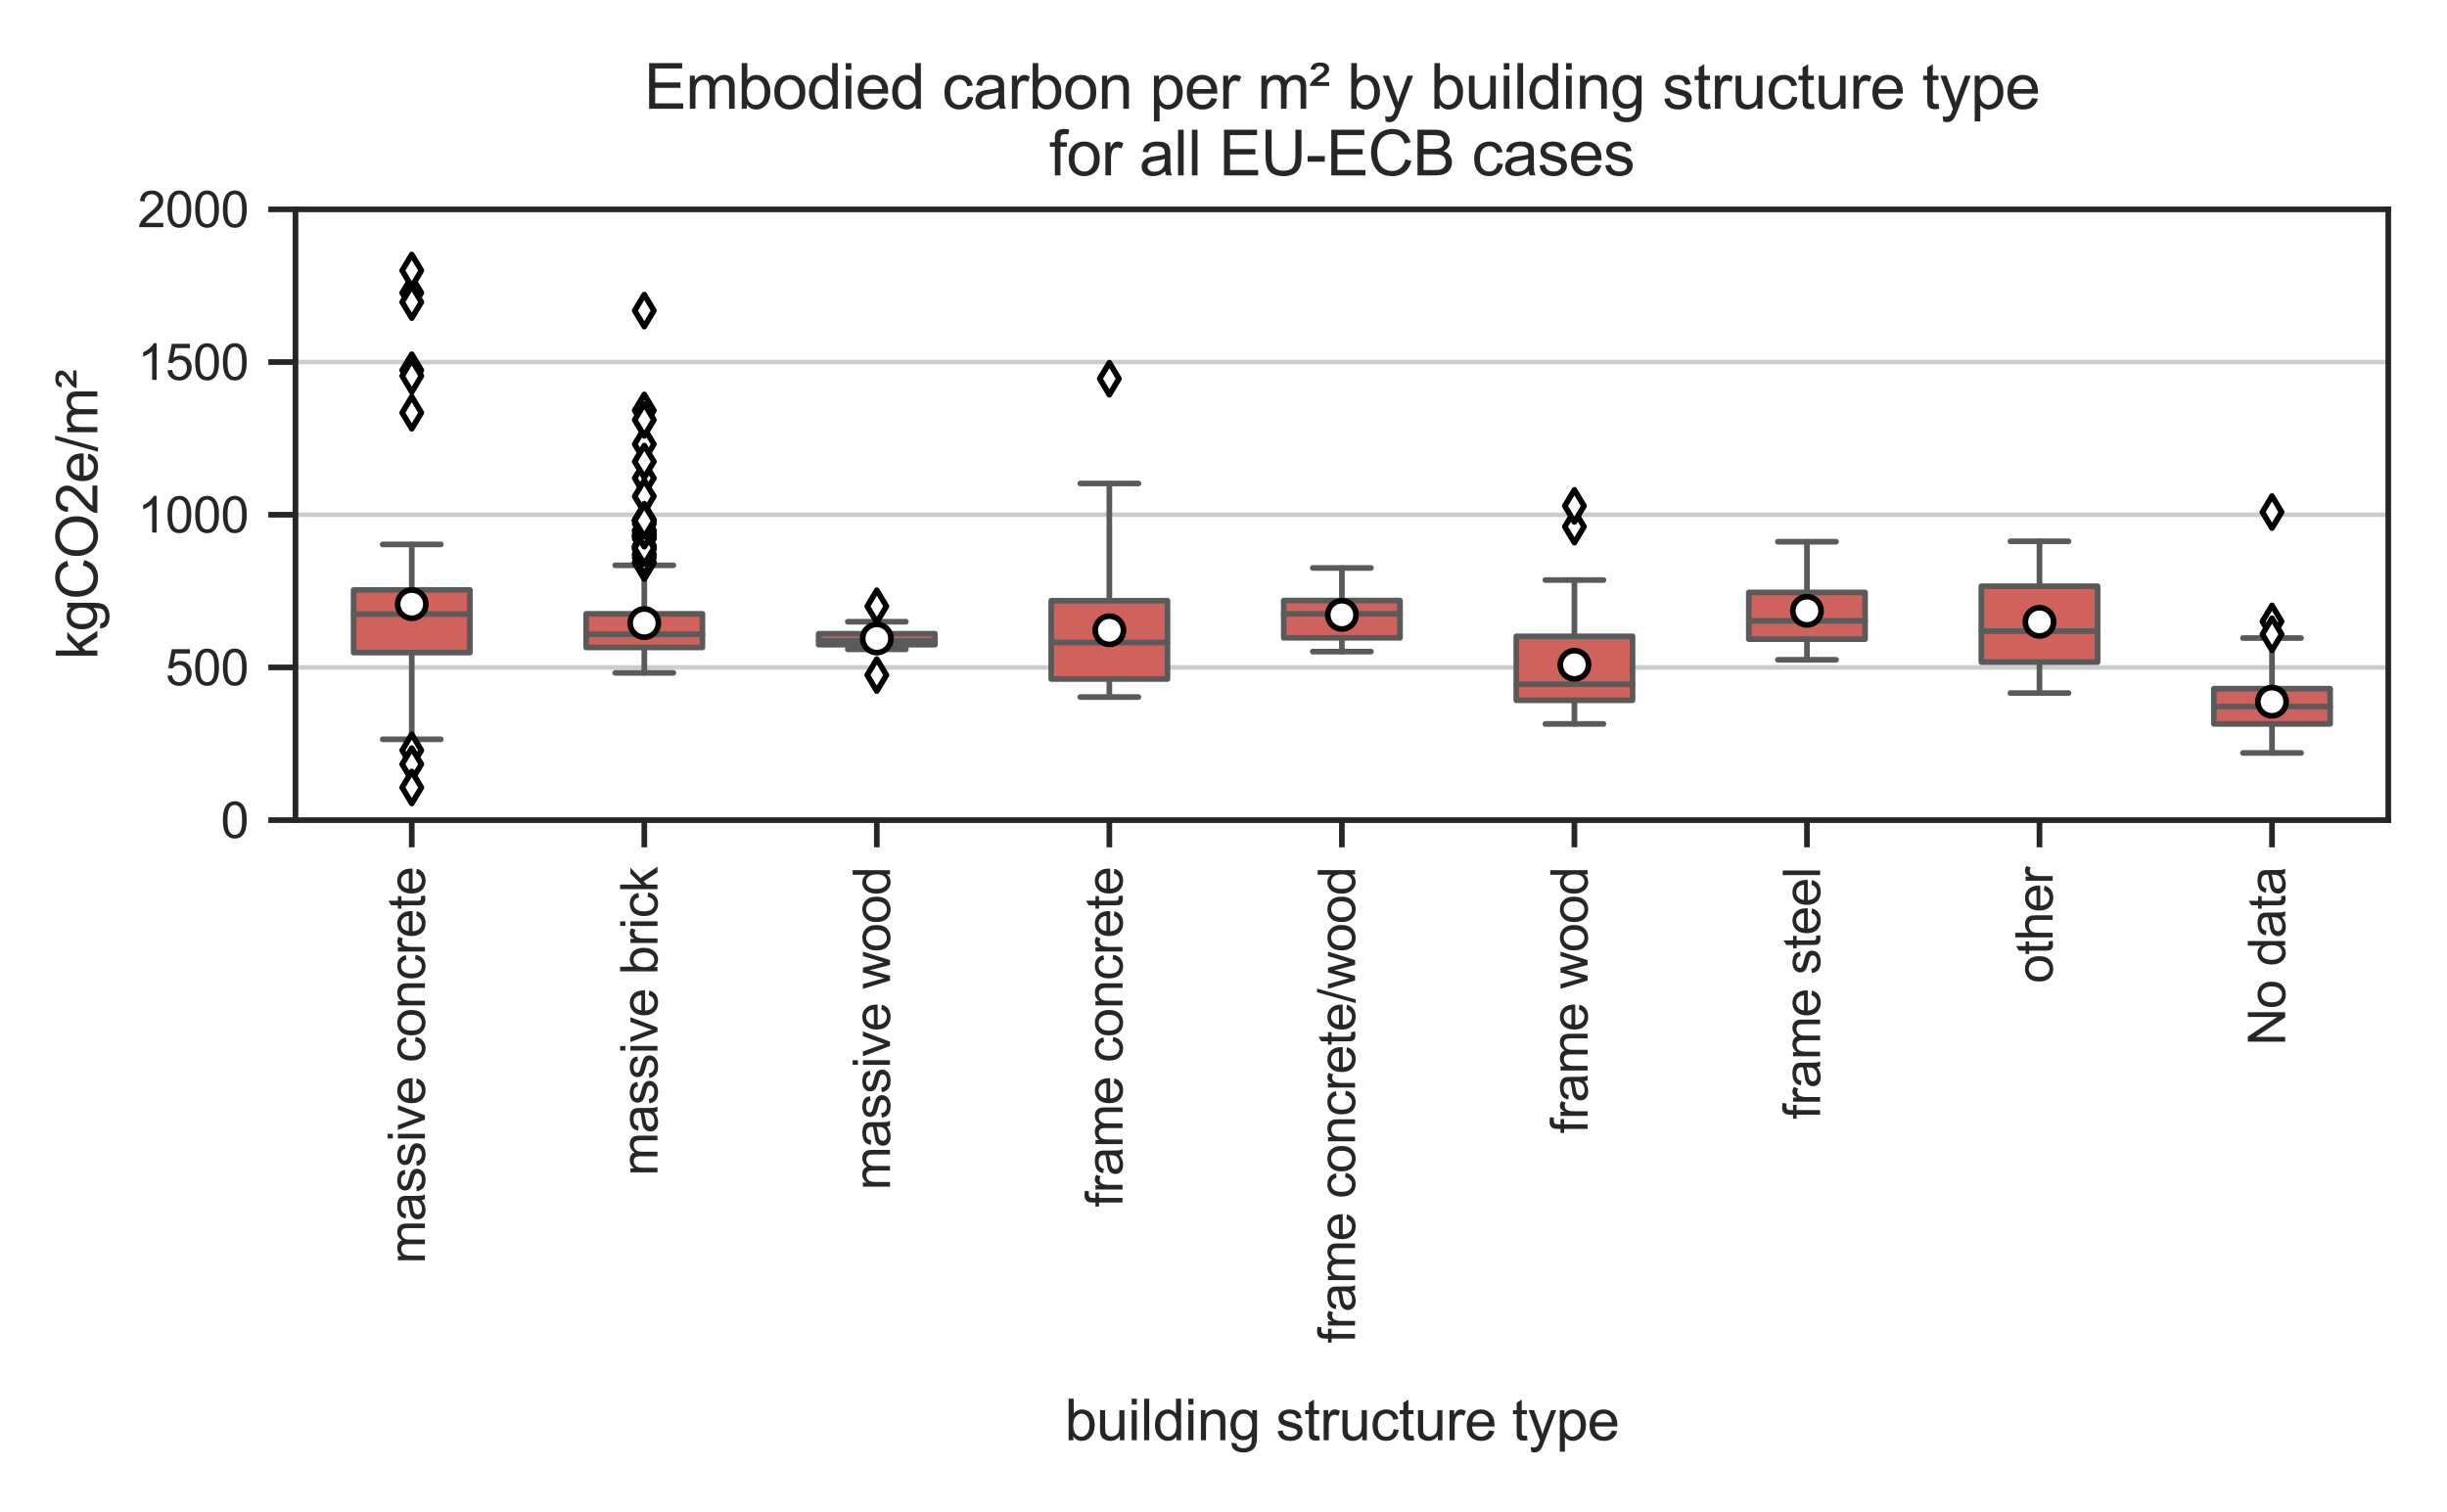 <?xml version="1.0" encoding="utf-8" standalone="no"?>
<!DOCTYPE svg PUBLIC "-//W3C//DTD SVG 1.1//EN"
  "http://www.w3.org/Graphics/SVG/1.1/DTD/svg11.dtd">
<svg height="266.976pt" version="1.1" viewBox="0 0 432 266.976" width="432pt" xmlns="http://www.w3.org/2000/svg" xmlns:xlink="http://www.w3.org/1999/xlink">
 <defs>
  <style type="text/css">*{stroke-linecap:butt;stroke-linejoin:round;}</style>
 </defs>
 <g id="figure_1">
  <g id="patch_1">
   <path d="M 0 266.976 
L 432 266.976 
L 432 0 
L 0 0 
z
" style="fill:#ffffff;"/>
  </g>
  <g id="axes_1">
   <g id="patch_2">
    <path d="M 52.168 144.808 
L 421.632 144.808 
L 421.632 36.968 
L 52.168 36.968 
z
" style="fill:#ffffff;"/>
   </g>
   <g id="matplotlib.axis_1">
    <g id="xtick_1">
     <g id="line2d_1">
      <defs>
       <path d="M 0 0 
L 0 4.8 
" id="m22f4a68c58" style="stroke:#262626;"/>
      </defs>
      <g>
       <use style="fill:#262626;stroke:#262626;" x="72.694" xlink:href="#m22f4a68c58" y="144.808"/>
      </g>
     </g>
     <g id="text_1">
      <!-- massive concrete -->
      <g style="fill:#262626;" transform="translate(75.02 223.131)rotate(-90)scale(0.09 -0.09)">
       <defs>
        <path d="M 422 0 
L 422 3319 
L 925 3319 
L 925 2853 
Q 1081 3097 1340 3245 
Q 1600 3394 1931 3394 
Q 2300 3394 2536 3241 
Q 2772 3088 2869 2813 
Q 3263 3394 3894 3394 
Q 4388 3394 4653 3120 
Q 4919 2847 4919 2278 
L 4919 0 
L 4359 0 
L 4359 2091 
Q 4359 2428 4304 2576 
Q 4250 2725 4106 2815 
Q 3963 2906 3769 2906 
Q 3419 2906 3187 2673 
Q 2956 2441 2956 1928 
L 2956 0 
L 2394 0 
L 2394 2156 
Q 2394 2531 2256 2718 
Q 2119 2906 1806 2906 
Q 1569 2906 1367 2781 
Q 1166 2656 1075 2415 
Q 984 2175 984 1722 
L 984 0 
L 422 0 
z
" id="ArialMT-6d" transform="scale(0.016)"/>
        <path d="M 2588 409 
Q 2275 144 1986 34 
Q 1697 -75 1366 -75 
Q 819 -75 525 192 
Q 231 459 231 875 
Q 231 1119 342 1320 
Q 453 1522 633 1644 
Q 813 1766 1038 1828 
Q 1203 1872 1538 1913 
Q 2219 1994 2541 2106 
Q 2544 2222 2544 2253 
Q 2544 2597 2384 2738 
Q 2169 2928 1744 2928 
Q 1347 2928 1158 2789 
Q 969 2650 878 2297 
L 328 2372 
Q 403 2725 575 2942 
Q 747 3159 1072 3276 
Q 1397 3394 1825 3394 
Q 2250 3394 2515 3294 
Q 2781 3194 2906 3042 
Q 3031 2891 3081 2659 
Q 3109 2516 3109 2141 
L 3109 1391 
Q 3109 606 3145 398 
Q 3181 191 3288 0 
L 2700 0 
Q 2613 175 2588 409 
z
M 2541 1666 
Q 2234 1541 1622 1453 
Q 1275 1403 1131 1340 
Q 988 1278 909 1158 
Q 831 1038 831 891 
Q 831 666 1001 516 
Q 1172 366 1500 366 
Q 1825 366 2078 508 
Q 2331 650 2450 897 
Q 2541 1088 2541 1459 
L 2541 1666 
z
" id="ArialMT-61" transform="scale(0.016)"/>
        <path d="M 197 991 
L 753 1078 
Q 800 744 1014 566 
Q 1228 388 1613 388 
Q 2000 388 2187 545 
Q 2375 703 2375 916 
Q 2375 1106 2209 1216 
Q 2094 1291 1634 1406 
Q 1016 1563 777 1677 
Q 538 1791 414 1992 
Q 291 2194 291 2438 
Q 291 2659 392 2848 
Q 494 3038 669 3163 
Q 800 3259 1026 3326 
Q 1253 3394 1513 3394 
Q 1903 3394 2198 3281 
Q 2494 3169 2634 2976 
Q 2775 2784 2828 2463 
L 2278 2388 
Q 2241 2644 2061 2787 
Q 1881 2931 1553 2931 
Q 1166 2931 1000 2803 
Q 834 2675 834 2503 
Q 834 2394 903 2306 
Q 972 2216 1119 2156 
Q 1203 2125 1616 2013 
Q 2213 1853 2448 1751 
Q 2684 1650 2818 1456 
Q 2953 1263 2953 975 
Q 2953 694 2789 445 
Q 2625 197 2315 61 
Q 2006 -75 1616 -75 
Q 969 -75 630 194 
Q 291 463 197 991 
z
" id="ArialMT-73" transform="scale(0.016)"/>
        <path d="M 425 3934 
L 425 4581 
L 988 4581 
L 988 3934 
L 425 3934 
z
M 425 0 
L 425 3319 
L 988 3319 
L 988 0 
L 425 0 
z
" id="ArialMT-69" transform="scale(0.016)"/>
        <path d="M 1344 0 
L 81 3319 
L 675 3319 
L 1388 1331 
Q 1503 1009 1600 663 
Q 1675 925 1809 1294 
L 2547 3319 
L 3125 3319 
L 1869 0 
L 1344 0 
z
" id="ArialMT-76" transform="scale(0.016)"/>
        <path d="M 2694 1069 
L 3275 997 
Q 3138 488 2766 206 
Q 2394 -75 1816 -75 
Q 1088 -75 661 373 
Q 234 822 234 1631 
Q 234 2469 665 2931 
Q 1097 3394 1784 3394 
Q 2450 3394 2872 2941 
Q 3294 2488 3294 1666 
Q 3294 1616 3291 1516 
L 816 1516 
Q 847 969 1125 678 
Q 1403 388 1819 388 
Q 2128 388 2347 550 
Q 2566 713 2694 1069 
z
M 847 1978 
L 2700 1978 
Q 2663 2397 2488 2606 
Q 2219 2931 1791 2931 
Q 1403 2931 1139 2672 
Q 875 2413 847 1978 
z
" id="ArialMT-65" transform="scale(0.016)"/>
        <path id="ArialMT-20" transform="scale(0.016)"/>
        <path d="M 2588 1216 
L 3141 1144 
Q 3050 572 2676 248 
Q 2303 -75 1759 -75 
Q 1078 -75 664 370 
Q 250 816 250 1647 
Q 250 2184 428 2587 
Q 606 2991 970 3192 
Q 1334 3394 1763 3394 
Q 2303 3394 2647 3120 
Q 2991 2847 3088 2344 
L 2541 2259 
Q 2463 2594 2264 2762 
Q 2066 2931 1784 2931 
Q 1359 2931 1093 2626 
Q 828 2322 828 1663 
Q 828 994 1084 691 
Q 1341 388 1753 388 
Q 2084 388 2306 591 
Q 2528 794 2588 1216 
z
" id="ArialMT-63" transform="scale(0.016)"/>
        <path d="M 213 1659 
Q 213 2581 725 3025 
Q 1153 3394 1769 3394 
Q 2453 3394 2887 2945 
Q 3322 2497 3322 1706 
Q 3322 1066 3130 698 
Q 2938 331 2570 128 
Q 2203 -75 1769 -75 
Q 1072 -75 642 372 
Q 213 819 213 1659 
z
M 791 1659 
Q 791 1022 1069 705 
Q 1347 388 1769 388 
Q 2188 388 2466 706 
Q 2744 1025 2744 1678 
Q 2744 2294 2464 2611 
Q 2184 2928 1769 2928 
Q 1347 2928 1069 2612 
Q 791 2297 791 1659 
z
" id="ArialMT-6f" transform="scale(0.016)"/>
        <path d="M 422 0 
L 422 3319 
L 928 3319 
L 928 2847 
Q 1294 3394 1984 3394 
Q 2284 3394 2536 3286 
Q 2788 3178 2913 3003 
Q 3038 2828 3088 2588 
Q 3119 2431 3119 2041 
L 3119 0 
L 2556 0 
L 2556 2019 
Q 2556 2363 2490 2533 
Q 2425 2703 2258 2804 
Q 2091 2906 1866 2906 
Q 1506 2906 1245 2678 
Q 984 2450 984 1813 
L 984 0 
L 422 0 
z
" id="ArialMT-6e" transform="scale(0.016)"/>
        <path d="M 416 0 
L 416 3319 
L 922 3319 
L 922 2816 
Q 1116 3169 1280 3281 
Q 1444 3394 1641 3394 
Q 1925 3394 2219 3213 
L 2025 2691 
Q 1819 2813 1613 2813 
Q 1428 2813 1281 2702 
Q 1134 2591 1072 2394 
Q 978 2094 978 1738 
L 978 0 
L 416 0 
z
" id="ArialMT-72" transform="scale(0.016)"/>
        <path d="M 1650 503 
L 1731 6 
Q 1494 -44 1306 -44 
Q 1000 -44 831 53 
Q 663 150 594 308 
Q 525 466 525 972 
L 525 2881 
L 113 2881 
L 113 3319 
L 525 3319 
L 525 4141 
L 1084 4478 
L 1084 3319 
L 1650 3319 
L 1650 2881 
L 1084 2881 
L 1084 941 
Q 1084 700 1114 631 
Q 1144 563 1211 522 
Q 1278 481 1403 481 
Q 1497 481 1650 503 
z
" id="ArialMT-74" transform="scale(0.016)"/>
       </defs>
       <use xlink:href="#ArialMT-6d"/>
       <use x="83.301" xlink:href="#ArialMT-61"/>
       <use x="138.916" xlink:href="#ArialMT-73"/>
       <use x="188.916" xlink:href="#ArialMT-73"/>
       <use x="238.916" xlink:href="#ArialMT-69"/>
       <use x="261.133" xlink:href="#ArialMT-76"/>
       <use x="311.133" xlink:href="#ArialMT-65"/>
       <use x="366.748" xlink:href="#ArialMT-20"/>
       <use x="394.531" xlink:href="#ArialMT-63"/>
       <use x="444.531" xlink:href="#ArialMT-6f"/>
       <use x="500.146" xlink:href="#ArialMT-6e"/>
       <use x="555.762" xlink:href="#ArialMT-63"/>
       <use x="605.762" xlink:href="#ArialMT-72"/>
       <use x="639.062" xlink:href="#ArialMT-65"/>
       <use x="694.678" xlink:href="#ArialMT-74"/>
       <use x="722.461" xlink:href="#ArialMT-65"/>
      </g>
     </g>
    </g>
    <g id="xtick_2">
     <g id="line2d_2">
      <g>
       <use style="fill:#262626;stroke:#262626;" x="113.745" xlink:href="#m22f4a68c58" y="144.808"/>
      </g>
     </g>
     <g id="text_2">
      <!-- massive brick -->
      <g style="fill:#262626;" transform="translate(116.072 207.616)rotate(-90)scale(0.09 -0.09)">
       <defs>
        <path d="M 941 0 
L 419 0 
L 419 4581 
L 981 4581 
L 981 2947 
Q 1338 3394 1891 3394 
Q 2197 3394 2470 3270 
Q 2744 3147 2920 2923 
Q 3097 2700 3197 2384 
Q 3297 2069 3297 1709 
Q 3297 856 2875 390 
Q 2453 -75 1863 -75 
Q 1275 -75 941 416 
L 941 0 
z
M 934 1684 
Q 934 1088 1097 822 
Q 1363 388 1816 388 
Q 2184 388 2453 708 
Q 2722 1028 2722 1663 
Q 2722 2313 2464 2622 
Q 2206 2931 1841 2931 
Q 1472 2931 1203 2611 
Q 934 2291 934 1684 
z
" id="ArialMT-62" transform="scale(0.016)"/>
        <path d="M 425 0 
L 425 4581 
L 988 4581 
L 988 1969 
L 2319 3319 
L 3047 3319 
L 1778 2088 
L 3175 0 
L 2481 0 
L 1384 1697 
L 988 1316 
L 988 0 
L 425 0 
z
" id="ArialMT-6b" transform="scale(0.016)"/>
       </defs>
       <use xlink:href="#ArialMT-6d"/>
       <use x="83.301" xlink:href="#ArialMT-61"/>
       <use x="138.916" xlink:href="#ArialMT-73"/>
       <use x="188.916" xlink:href="#ArialMT-73"/>
       <use x="238.916" xlink:href="#ArialMT-69"/>
       <use x="261.133" xlink:href="#ArialMT-76"/>
       <use x="311.133" xlink:href="#ArialMT-65"/>
       <use x="366.748" xlink:href="#ArialMT-20"/>
       <use x="394.531" xlink:href="#ArialMT-62"/>
       <use x="450.146" xlink:href="#ArialMT-72"/>
       <use x="483.447" xlink:href="#ArialMT-69"/>
       <use x="505.664" xlink:href="#ArialMT-63"/>
       <use x="555.664" xlink:href="#ArialMT-6b"/>
      </g>
     </g>
    </g>
    <g id="xtick_3">
     <g id="line2d_3">
      <g>
       <use style="fill:#262626;stroke:#262626;" x="154.797" xlink:href="#m22f4a68c58" y="144.808"/>
      </g>
     </g>
     <g id="text_3">
      <!-- massive wood -->
      <g style="fill:#262626;" transform="translate(157.124 210.129)rotate(-90)scale(0.09 -0.09)">
       <defs>
        <path d="M 1034 0 
L 19 3319 
L 600 3319 
L 1128 1403 
L 1325 691 
Q 1338 744 1497 1375 
L 2025 3319 
L 2603 3319 
L 3100 1394 
L 3266 759 
L 3456 1400 
L 4025 3319 
L 4572 3319 
L 3534 0 
L 2950 0 
L 2422 1988 
L 2294 2553 
L 1622 0 
L 1034 0 
z
" id="ArialMT-77" transform="scale(0.016)"/>
        <path d="M 2575 0 
L 2575 419 
Q 2259 -75 1647 -75 
Q 1250 -75 917 144 
Q 584 363 401 755 
Q 219 1147 219 1656 
Q 219 2153 384 2558 
Q 550 2963 881 3178 
Q 1213 3394 1622 3394 
Q 1922 3394 2156 3267 
Q 2391 3141 2538 2938 
L 2538 4581 
L 3097 4581 
L 3097 0 
L 2575 0 
z
M 797 1656 
Q 797 1019 1065 703 
Q 1334 388 1700 388 
Q 2069 388 2326 689 
Q 2584 991 2584 1609 
Q 2584 2291 2321 2609 
Q 2059 2928 1675 2928 
Q 1300 2928 1048 2622 
Q 797 2316 797 1656 
z
" id="ArialMT-64" transform="scale(0.016)"/>
       </defs>
       <use xlink:href="#ArialMT-6d"/>
       <use x="83.301" xlink:href="#ArialMT-61"/>
       <use x="138.916" xlink:href="#ArialMT-73"/>
       <use x="188.916" xlink:href="#ArialMT-73"/>
       <use x="238.916" xlink:href="#ArialMT-69"/>
       <use x="261.133" xlink:href="#ArialMT-76"/>
       <use x="311.133" xlink:href="#ArialMT-65"/>
       <use x="366.748" xlink:href="#ArialMT-20"/>
       <use x="394.531" xlink:href="#ArialMT-77"/>
       <use x="466.748" xlink:href="#ArialMT-6f"/>
       <use x="522.363" xlink:href="#ArialMT-6f"/>
       <use x="577.979" xlink:href="#ArialMT-64"/>
      </g>
     </g>
    </g>
    <g id="xtick_4">
     <g id="line2d_4">
      <g>
       <use style="fill:#262626;stroke:#262626;" x="195.848" xlink:href="#m22f4a68c58" y="144.808"/>
      </g>
     </g>
     <g id="text_4">
      <!-- frame concrete -->
      <g style="fill:#262626;" transform="translate(198.175 213.128)rotate(-90)scale(0.09 -0.09)">
       <defs>
        <path d="M 556 0 
L 556 2881 
L 59 2881 
L 59 3319 
L 556 3319 
L 556 3672 
Q 556 4006 616 4169 
Q 697 4388 901 4523 
Q 1106 4659 1475 4659 
Q 1713 4659 2000 4603 
L 1916 4113 
Q 1741 4144 1584 4144 
Q 1328 4144 1222 4034 
Q 1116 3925 1116 3625 
L 1116 3319 
L 1763 3319 
L 1763 2881 
L 1116 2881 
L 1116 0 
L 556 0 
z
" id="ArialMT-66" transform="scale(0.016)"/>
       </defs>
       <use xlink:href="#ArialMT-66"/>
       <use x="27.783" xlink:href="#ArialMT-72"/>
       <use x="61.084" xlink:href="#ArialMT-61"/>
       <use x="116.699" xlink:href="#ArialMT-6d"/>
       <use x="200" xlink:href="#ArialMT-65"/>
       <use x="255.615" xlink:href="#ArialMT-20"/>
       <use x="283.398" xlink:href="#ArialMT-63"/>
       <use x="333.398" xlink:href="#ArialMT-6f"/>
       <use x="389.014" xlink:href="#ArialMT-6e"/>
       <use x="444.629" xlink:href="#ArialMT-63"/>
       <use x="494.629" xlink:href="#ArialMT-72"/>
       <use x="527.93" xlink:href="#ArialMT-65"/>
       <use x="583.545" xlink:href="#ArialMT-74"/>
       <use x="611.328" xlink:href="#ArialMT-65"/>
      </g>
     </g>
    </g>
    <g id="xtick_5">
     <g id="line2d_5">
      <g>
       <use style="fill:#262626;stroke:#262626;" x="236.9" xlink:href="#m22f4a68c58" y="144.808"/>
      </g>
     </g>
     <g id="text_5">
      <!-- frame concrete/wood -->
      <g style="fill:#262626;" transform="translate(239.227 237.143)rotate(-90)scale(0.09 -0.09)">
       <defs>
        <path d="M 0 -78 
L 1328 4659 
L 1778 4659 
L 453 -78 
L 0 -78 
z
" id="ArialMT-2f" transform="scale(0.016)"/>
       </defs>
       <use xlink:href="#ArialMT-66"/>
       <use x="27.783" xlink:href="#ArialMT-72"/>
       <use x="61.084" xlink:href="#ArialMT-61"/>
       <use x="116.699" xlink:href="#ArialMT-6d"/>
       <use x="200" xlink:href="#ArialMT-65"/>
       <use x="255.615" xlink:href="#ArialMT-20"/>
       <use x="283.398" xlink:href="#ArialMT-63"/>
       <use x="333.398" xlink:href="#ArialMT-6f"/>
       <use x="389.014" xlink:href="#ArialMT-6e"/>
       <use x="444.629" xlink:href="#ArialMT-63"/>
       <use x="494.629" xlink:href="#ArialMT-72"/>
       <use x="527.93" xlink:href="#ArialMT-65"/>
       <use x="583.545" xlink:href="#ArialMT-74"/>
       <use x="611.328" xlink:href="#ArialMT-65"/>
       <use x="666.943" xlink:href="#ArialMT-2f"/>
       <use x="694.727" xlink:href="#ArialMT-77"/>
       <use x="766.943" xlink:href="#ArialMT-6f"/>
       <use x="822.559" xlink:href="#ArialMT-6f"/>
       <use x="878.174" xlink:href="#ArialMT-64"/>
      </g>
     </g>
    </g>
    <g id="xtick_6">
     <g id="line2d_6">
      <g>
       <use style="fill:#262626;stroke:#262626;" x="277.952" xlink:href="#m22f4a68c58" y="144.808"/>
      </g>
     </g>
     <g id="text_6">
      <!-- frame wood -->
      <g style="fill:#262626;" transform="translate(280.278 200.126)rotate(-90)scale(0.09 -0.09)">
       <use xlink:href="#ArialMT-66"/>
       <use x="27.783" xlink:href="#ArialMT-72"/>
       <use x="61.084" xlink:href="#ArialMT-61"/>
       <use x="116.699" xlink:href="#ArialMT-6d"/>
       <use x="200" xlink:href="#ArialMT-65"/>
       <use x="255.615" xlink:href="#ArialMT-20"/>
       <use x="283.398" xlink:href="#ArialMT-77"/>
       <use x="355.615" xlink:href="#ArialMT-6f"/>
       <use x="411.23" xlink:href="#ArialMT-6f"/>
       <use x="466.846" xlink:href="#ArialMT-64"/>
      </g>
     </g>
    </g>
    <g id="xtick_7">
     <g id="line2d_7">
      <g>
       <use style="fill:#262626;stroke:#262626;" x="319.003" xlink:href="#m22f4a68c58" y="144.808"/>
      </g>
     </g>
     <g id="text_7">
      <!-- frame steel -->
      <g style="fill:#262626;" transform="translate(321.33 197.621)rotate(-90)scale(0.09 -0.09)">
       <defs>
        <path d="M 409 0 
L 409 4581 
L 972 4581 
L 972 0 
L 409 0 
z
" id="ArialMT-6c" transform="scale(0.016)"/>
       </defs>
       <use xlink:href="#ArialMT-66"/>
       <use x="27.783" xlink:href="#ArialMT-72"/>
       <use x="61.084" xlink:href="#ArialMT-61"/>
       <use x="116.699" xlink:href="#ArialMT-6d"/>
       <use x="200" xlink:href="#ArialMT-65"/>
       <use x="255.615" xlink:href="#ArialMT-20"/>
       <use x="283.398" xlink:href="#ArialMT-73"/>
       <use x="333.398" xlink:href="#ArialMT-74"/>
       <use x="361.182" xlink:href="#ArialMT-65"/>
       <use x="416.797" xlink:href="#ArialMT-65"/>
       <use x="472.412" xlink:href="#ArialMT-6c"/>
      </g>
     </g>
    </g>
    <g id="xtick_8">
     <g id="line2d_8">
      <g>
       <use style="fill:#262626;stroke:#262626;" x="360.055" xlink:href="#m22f4a68c58" y="144.808"/>
      </g>
     </g>
     <g id="text_8">
      <!-- other -->
      <g style="fill:#262626;" transform="translate(362.381 173.62)rotate(-90)scale(0.09 -0.09)">
       <defs>
        <path d="M 422 0 
L 422 4581 
L 984 4581 
L 984 2938 
Q 1378 3394 1978 3394 
Q 2347 3394 2619 3248 
Q 2891 3103 3008 2847 
Q 3125 2591 3125 2103 
L 3125 0 
L 2563 0 
L 2563 2103 
Q 2563 2525 2380 2717 
Q 2197 2909 1863 2909 
Q 1613 2909 1392 2779 
Q 1172 2650 1078 2428 
Q 984 2206 984 1816 
L 984 0 
L 422 0 
z
" id="ArialMT-68" transform="scale(0.016)"/>
       </defs>
       <use xlink:href="#ArialMT-6f"/>
       <use x="55.615" xlink:href="#ArialMT-74"/>
       <use x="83.398" xlink:href="#ArialMT-68"/>
       <use x="139.014" xlink:href="#ArialMT-65"/>
       <use x="194.629" xlink:href="#ArialMT-72"/>
      </g>
     </g>
    </g>
    <g id="xtick_9">
     <g id="line2d_9">
      <g>
       <use style="fill:#262626;stroke:#262626;" x="401.106" xlink:href="#m22f4a68c58" y="144.808"/>
      </g>
     </g>
     <g id="text_9">
      <!-- No data -->
      <g style="fill:#262626;" transform="translate(403.433 184.628)rotate(-90)scale(0.09 -0.09)">
       <defs>
        <path d="M 488 0 
L 488 4581 
L 1109 4581 
L 3516 984 
L 3516 4581 
L 4097 4581 
L 4097 0 
L 3475 0 
L 1069 3600 
L 1069 0 
L 488 0 
z
" id="ArialMT-4e" transform="scale(0.016)"/>
       </defs>
       <use xlink:href="#ArialMT-4e"/>
       <use x="72.217" xlink:href="#ArialMT-6f"/>
       <use x="127.832" xlink:href="#ArialMT-20"/>
       <use x="155.615" xlink:href="#ArialMT-64"/>
       <use x="211.23" xlink:href="#ArialMT-61"/>
       <use x="266.846" xlink:href="#ArialMT-74"/>
       <use x="294.629" xlink:href="#ArialMT-61"/>
      </g>
     </g>
    </g>
    <g id="text_10">
     <!-- building structure type -->
     <g style="fill:#262626;" transform="translate(187.988 254.3)scale(0.1 -0.1)">
      <defs>
       <path d="M 2597 0 
L 2597 488 
Q 2209 -75 1544 -75 
Q 1250 -75 995 37 
Q 741 150 617 320 
Q 494 491 444 738 
Q 409 903 409 1263 
L 409 3319 
L 972 3319 
L 972 1478 
Q 972 1038 1006 884 
Q 1059 663 1231 536 
Q 1403 409 1656 409 
Q 1909 409 2131 539 
Q 2353 669 2445 892 
Q 2538 1116 2538 1541 
L 2538 3319 
L 3100 3319 
L 3100 0 
L 2597 0 
z
" id="ArialMT-75" transform="scale(0.016)"/>
       <path d="M 319 -275 
L 866 -356 
Q 900 -609 1056 -725 
Q 1266 -881 1628 -881 
Q 2019 -881 2231 -725 
Q 2444 -569 2519 -288 
Q 2563 -116 2559 434 
Q 2191 0 1641 0 
Q 956 0 581 494 
Q 206 988 206 1678 
Q 206 2153 378 2554 
Q 550 2956 876 3175 
Q 1203 3394 1644 3394 
Q 2231 3394 2613 2919 
L 2613 3319 
L 3131 3319 
L 3131 450 
Q 3131 -325 2973 -648 
Q 2816 -972 2473 -1159 
Q 2131 -1347 1631 -1347 
Q 1038 -1347 672 -1080 
Q 306 -813 319 -275 
z
M 784 1719 
Q 784 1066 1043 766 
Q 1303 466 1694 466 
Q 2081 466 2343 764 
Q 2606 1063 2606 1700 
Q 2606 2309 2336 2618 
Q 2066 2928 1684 2928 
Q 1309 2928 1046 2623 
Q 784 2319 784 1719 
z
" id="ArialMT-67" transform="scale(0.016)"/>
       <path d="M 397 -1278 
L 334 -750 
Q 519 -800 656 -800 
Q 844 -800 956 -737 
Q 1069 -675 1141 -563 
Q 1194 -478 1313 -144 
Q 1328 -97 1363 -6 
L 103 3319 
L 709 3319 
L 1400 1397 
Q 1534 1031 1641 628 
Q 1738 1016 1872 1384 
L 2581 3319 
L 3144 3319 
L 1881 -56 
Q 1678 -603 1566 -809 
Q 1416 -1088 1222 -1217 
Q 1028 -1347 759 -1347 
Q 597 -1347 397 -1278 
z
" id="ArialMT-79" transform="scale(0.016)"/>
       <path d="M 422 -1272 
L 422 3319 
L 934 3319 
L 934 2888 
Q 1116 3141 1344 3267 
Q 1572 3394 1897 3394 
Q 2322 3394 2647 3175 
Q 2972 2956 3137 2557 
Q 3303 2159 3303 1684 
Q 3303 1175 3120 767 
Q 2938 359 2589 142 
Q 2241 -75 1856 -75 
Q 1575 -75 1351 44 
Q 1128 163 984 344 
L 984 -1272 
L 422 -1272 
z
M 931 1641 
Q 931 1000 1190 694 
Q 1450 388 1819 388 
Q 2194 388 2461 705 
Q 2728 1022 2728 1688 
Q 2728 2322 2467 2637 
Q 2206 2953 1844 2953 
Q 1484 2953 1207 2617 
Q 931 2281 931 1641 
z
" id="ArialMT-70" transform="scale(0.016)"/>
      </defs>
      <use xlink:href="#ArialMT-62"/>
      <use x="55.615" xlink:href="#ArialMT-75"/>
      <use x="111.23" xlink:href="#ArialMT-69"/>
      <use x="133.447" xlink:href="#ArialMT-6c"/>
      <use x="155.664" xlink:href="#ArialMT-64"/>
      <use x="211.279" xlink:href="#ArialMT-69"/>
      <use x="233.496" xlink:href="#ArialMT-6e"/>
      <use x="289.111" xlink:href="#ArialMT-67"/>
      <use x="344.727" xlink:href="#ArialMT-20"/>
      <use x="372.51" xlink:href="#ArialMT-73"/>
      <use x="422.51" xlink:href="#ArialMT-74"/>
      <use x="450.293" xlink:href="#ArialMT-72"/>
      <use x="483.594" xlink:href="#ArialMT-75"/>
      <use x="539.209" xlink:href="#ArialMT-63"/>
      <use x="589.209" xlink:href="#ArialMT-74"/>
      <use x="616.992" xlink:href="#ArialMT-75"/>
      <use x="672.607" xlink:href="#ArialMT-72"/>
      <use x="705.908" xlink:href="#ArialMT-65"/>
      <use x="761.523" xlink:href="#ArialMT-20"/>
      <use x="789.307" xlink:href="#ArialMT-74"/>
      <use x="817.09" xlink:href="#ArialMT-79"/>
      <use x="867.09" xlink:href="#ArialMT-70"/>
      <use x="922.705" xlink:href="#ArialMT-65"/>
     </g>
    </g>
   </g>
   <g id="matplotlib.axis_2">
    <g id="ytick_1">
     <g id="line2d_10">
      <path clip-path="url(#p041a7539c0)" d="M 52.168 144.808 
L 421.632 144.808 
" style="fill:none;stroke:#cccccc;stroke-linecap:round;stroke-width:0.8;"/>
     </g>
     <g id="line2d_11">
      <defs>
       <path d="M 0 0 
L -4.8 0 
" id="m426f829b36" style="stroke:#262626;"/>
      </defs>
      <g>
       <use style="fill:#262626;stroke:#262626;" x="52.168" xlink:href="#m426f829b36" y="144.808"/>
      </g>
     </g>
     <g id="text_11">
      <!-- 0 -->
      <g style="fill:#262626;" transform="translate(38.974 147.957)scale(0.088 -0.088)">
       <defs>
        <path d="M 266 2259 
Q 266 3072 433 3567 
Q 600 4063 929 4331 
Q 1259 4600 1759 4600 
Q 2128 4600 2406 4451 
Q 2684 4303 2865 4023 
Q 3047 3744 3150 3342 
Q 3253 2941 3253 2259 
Q 3253 1453 3087 958 
Q 2922 463 2592 192 
Q 2263 -78 1759 -78 
Q 1097 -78 719 397 
Q 266 969 266 2259 
z
M 844 2259 
Q 844 1131 1108 757 
Q 1372 384 1759 384 
Q 2147 384 2411 759 
Q 2675 1134 2675 2259 
Q 2675 3391 2411 3762 
Q 2147 4134 1753 4134 
Q 1366 4134 1134 3806 
Q 844 3388 844 2259 
z
" id="ArialMT-30" transform="scale(0.016)"/>
       </defs>
       <use xlink:href="#ArialMT-30"/>
      </g>
     </g>
    </g>
    <g id="ytick_2">
     <g id="line2d_12">
      <path clip-path="url(#p041a7539c0)" d="M 52.168 117.848 
L 421.632 117.848 
" style="fill:none;stroke:#cccccc;stroke-linecap:round;stroke-width:0.8;"/>
     </g>
     <g id="line2d_13">
      <g>
       <use style="fill:#262626;stroke:#262626;" x="52.168" xlink:href="#m426f829b36" y="117.848"/>
      </g>
     </g>
     <g id="text_12">
      <!-- 500 -->
      <g style="fill:#262626;" transform="translate(29.187 120.997)scale(0.088 -0.088)">
       <defs>
        <path d="M 266 1200 
L 856 1250 
Q 922 819 1161 601 
Q 1400 384 1738 384 
Q 2144 384 2425 690 
Q 2706 997 2706 1503 
Q 2706 1984 2436 2262 
Q 2166 2541 1728 2541 
Q 1456 2541 1237 2417 
Q 1019 2294 894 2097 
L 366 2166 
L 809 4519 
L 3088 4519 
L 3088 3981 
L 1259 3981 
L 1013 2750 
Q 1425 3038 1878 3038 
Q 2478 3038 2890 2622 
Q 3303 2206 3303 1553 
Q 3303 931 2941 478 
Q 2500 -78 1738 -78 
Q 1113 -78 717 272 
Q 322 622 266 1200 
z
" id="ArialMT-35" transform="scale(0.016)"/>
       </defs>
       <use xlink:href="#ArialMT-35"/>
       <use x="55.615" xlink:href="#ArialMT-30"/>
       <use x="111.23" xlink:href="#ArialMT-30"/>
      </g>
     </g>
    </g>
    <g id="ytick_3">
     <g id="line2d_14">
      <path clip-path="url(#p041a7539c0)" d="M 52.168 90.888 
L 421.632 90.888 
" style="fill:none;stroke:#cccccc;stroke-linecap:round;stroke-width:0.8;"/>
     </g>
     <g id="line2d_15">
      <g>
       <use style="fill:#262626;stroke:#262626;" x="52.168" xlink:href="#m426f829b36" y="90.888"/>
      </g>
     </g>
     <g id="text_13">
      <!-- 1000 -->
      <g style="fill:#262626;" transform="translate(24.294 94.037)scale(0.088 -0.088)">
       <defs>
        <path d="M 2384 0 
L 1822 0 
L 1822 3584 
Q 1619 3391 1289 3197 
Q 959 3003 697 2906 
L 697 3450 
Q 1169 3672 1522 3987 
Q 1875 4303 2022 4600 
L 2384 4600 
L 2384 0 
z
" id="ArialMT-31" transform="scale(0.016)"/>
       </defs>
       <use xlink:href="#ArialMT-31"/>
       <use x="55.615" xlink:href="#ArialMT-30"/>
       <use x="111.23" xlink:href="#ArialMT-30"/>
       <use x="166.846" xlink:href="#ArialMT-30"/>
      </g>
     </g>
    </g>
    <g id="ytick_4">
     <g id="line2d_16">
      <path clip-path="url(#p041a7539c0)" d="M 52.168 63.928 
L 421.632 63.928 
" style="fill:none;stroke:#cccccc;stroke-linecap:round;stroke-width:0.8;"/>
     </g>
     <g id="line2d_17">
      <g>
       <use style="fill:#262626;stroke:#262626;" x="52.168" xlink:href="#m426f829b36" y="63.928"/>
      </g>
     </g>
     <g id="text_14">
      <!-- 1500 -->
      <g style="fill:#262626;" transform="translate(24.294 67.077)scale(0.088 -0.088)">
       <use xlink:href="#ArialMT-31"/>
       <use x="55.615" xlink:href="#ArialMT-35"/>
       <use x="111.23" xlink:href="#ArialMT-30"/>
       <use x="166.846" xlink:href="#ArialMT-30"/>
      </g>
     </g>
    </g>
    <g id="ytick_5">
     <g id="line2d_18">
      <path clip-path="url(#p041a7539c0)" d="M 52.168 36.968 
L 421.632 36.968 
" style="fill:none;stroke:#cccccc;stroke-linecap:round;stroke-width:0.8;"/>
     </g>
     <g id="line2d_19">
      <g>
       <use style="fill:#262626;stroke:#262626;" x="52.168" xlink:href="#m426f829b36" y="36.968"/>
      </g>
     </g>
     <g id="text_15">
      <!-- 2000 -->
      <g style="fill:#262626;" transform="translate(24.294 40.117)scale(0.088 -0.088)">
       <defs>
        <path d="M 3222 541 
L 3222 0 
L 194 0 
Q 188 203 259 391 
Q 375 700 629 1000 
Q 884 1300 1366 1694 
Q 2113 2306 2375 2664 
Q 2638 3022 2638 3341 
Q 2638 3675 2398 3904 
Q 2159 4134 1775 4134 
Q 1369 4134 1125 3890 
Q 881 3647 878 3216 
L 300 3275 
Q 359 3922 746 4261 
Q 1134 4600 1788 4600 
Q 2447 4600 2831 4234 
Q 3216 3869 3216 3328 
Q 3216 3053 3103 2787 
Q 2991 2522 2730 2228 
Q 2469 1934 1863 1422 
Q 1356 997 1212 845 
Q 1069 694 975 541 
L 3222 541 
z
" id="ArialMT-32" transform="scale(0.016)"/>
       </defs>
       <use xlink:href="#ArialMT-32"/>
       <use x="55.615" xlink:href="#ArialMT-30"/>
       <use x="111.23" xlink:href="#ArialMT-30"/>
       <use x="166.846" xlink:href="#ArialMT-30"/>
      </g>
     </g>
    </g>
    <g id="text_16">
     <!-- kgCO2e/m² -->
     <g style="fill:#262626;" transform="translate(17.189 116.448)rotate(-90)scale(0.1 -0.1)">
      <defs>
       <path d="M 3763 1606 
L 4369 1453 
Q 4178 706 3683 314 
Q 3188 -78 2472 -78 
Q 1731 -78 1267 223 
Q 803 525 561 1097 
Q 319 1669 319 2325 
Q 319 3041 592 3573 
Q 866 4106 1370 4382 
Q 1875 4659 2481 4659 
Q 3169 4659 3637 4309 
Q 4106 3959 4291 3325 
L 3694 3184 
Q 3534 3684 3231 3912 
Q 2928 4141 2469 4141 
Q 1941 4141 1586 3887 
Q 1231 3634 1087 3207 
Q 944 2781 944 2328 
Q 944 1744 1114 1308 
Q 1284 872 1643 656 
Q 2003 441 2422 441 
Q 2931 441 3284 734 
Q 3638 1028 3763 1606 
z
" id="ArialMT-43" transform="scale(0.016)"/>
       <path d="M 309 2231 
Q 309 3372 921 4017 
Q 1534 4663 2503 4663 
Q 3138 4663 3647 4359 
Q 4156 4056 4423 3514 
Q 4691 2972 4691 2284 
Q 4691 1588 4409 1038 
Q 4128 488 3612 205 
Q 3097 -78 2500 -78 
Q 1853 -78 1343 234 
Q 834 547 571 1087 
Q 309 1628 309 2231 
z
M 934 2222 
Q 934 1394 1379 917 
Q 1825 441 2497 441 
Q 3181 441 3623 922 
Q 4066 1403 4066 2288 
Q 4066 2847 3877 3264 
Q 3688 3681 3323 3911 
Q 2959 4141 2506 4141 
Q 1863 4141 1398 3698 
Q 934 3256 934 2222 
z
" id="ArialMT-4f" transform="scale(0.016)"/>
       <path d="M 78 2291 
Q 97 2469 225 2647 
Q 422 2916 872 3242 
Q 1322 3569 1406 3663 
Q 1522 3791 1522 3925 
Q 1522 4075 1412 4172 
Q 1303 4269 1091 4269 
Q 884 4269 782 4195 
Q 681 4122 616 3913 
L 144 3963 
Q 234 4309 457 4473 
Q 681 4638 1100 4638 
Q 1572 4638 1792 4453 
Q 2013 4269 2013 4003 
Q 2013 3741 1828 3506 
Q 1688 3331 1188 2972 
Q 928 2781 819 2669 
L 2025 2669 
L 2025 2291 
L 78 2291 
z
" id="ArialMT-b2" transform="scale(0.016)"/>
      </defs>
      <use xlink:href="#ArialMT-6b"/>
      <use x="50" xlink:href="#ArialMT-67"/>
      <use x="105.615" xlink:href="#ArialMT-43"/>
      <use x="177.832" xlink:href="#ArialMT-4f"/>
      <use x="255.615" xlink:href="#ArialMT-32"/>
      <use x="311.23" xlink:href="#ArialMT-65"/>
      <use x="366.846" xlink:href="#ArialMT-2f"/>
      <use x="394.629" xlink:href="#ArialMT-6d"/>
      <use x="477.93" xlink:href="#ArialMT-b2"/>
     </g>
    </g>
   </g>
   <g id="patch_3">
    <path clip-path="url(#p041a7539c0)" d="M 62.431 115.227 
L 82.957 115.227 
L 82.957 104.164 
L 62.431 104.164 
L 62.431 115.227 
z
" style="fill:#cf625d;stroke:#5a5a5a;stroke-linejoin:miter;"/>
   </g>
   <g id="patch_4">
    <path clip-path="url(#p041a7539c0)" d="M 103.482 114.324 
L 124.008 114.324 
L 124.008 108.383 
L 103.482 108.383 
L 103.482 114.324 
z
" style="fill:#cf625d;stroke:#5a5a5a;stroke-linejoin:miter;"/>
   </g>
   <g id="patch_5">
    <path clip-path="url(#p041a7539c0)" d="M 144.534 113.834 
L 165.06 113.834 
L 165.06 111.898 
L 144.534 111.898 
L 144.534 113.834 
z
" style="fill:#cf625d;stroke:#5a5a5a;stroke-linejoin:miter;"/>
   </g>
   <g id="patch_6">
    <path clip-path="url(#p041a7539c0)" d="M 185.586 119.898 
L 206.111 119.898 
L 206.111 106.072 
L 185.586 106.072 
L 185.586 119.898 
z
" style="fill:#cf625d;stroke:#5a5a5a;stroke-linejoin:miter;"/>
   </g>
   <g id="patch_7">
    <path clip-path="url(#p041a7539c0)" d="M 226.637 112.619 
L 247.163 112.619 
L 247.163 106.039 
L 226.637 106.039 
L 226.637 112.619 
z
" style="fill:#cf625d;stroke:#5a5a5a;stroke-linejoin:miter;"/>
   </g>
   <g id="patch_8">
    <path clip-path="url(#p041a7539c0)" d="M 267.689 123.651 
L 288.214 123.651 
L 288.214 112.358 
L 267.689 112.358 
L 267.689 123.651 
z
" style="fill:#cf625d;stroke:#5a5a5a;stroke-linejoin:miter;"/>
   </g>
   <g id="patch_9">
    <path clip-path="url(#p041a7539c0)" d="M 308.74 112.86 
L 329.266 112.86 
L 329.266 104.609 
L 308.74 104.609 
L 308.74 112.86 
z
" style="fill:#cf625d;stroke:#5a5a5a;stroke-linejoin:miter;"/>
   </g>
   <g id="patch_10">
    <path clip-path="url(#p041a7539c0)" d="M 349.792 116.91 
L 370.318 116.91 
L 370.318 103.509 
L 349.792 103.509 
L 349.792 116.91 
z
" style="fill:#cf625d;stroke:#5a5a5a;stroke-linejoin:miter;"/>
   </g>
   <g id="patch_11">
    <path clip-path="url(#p041a7539c0)" d="M 390.843 127.823 
L 411.369 127.823 
L 411.369 121.595 
L 390.843 121.595 
L 390.843 127.823 
z
" style="fill:#cf625d;stroke:#5a5a5a;stroke-linejoin:miter;"/>
   </g>
   <g id="line2d_20">
    <path clip-path="url(#p041a7539c0)" d="M 72.694 115.227 
L 72.694 130.536 
" style="fill:none;stroke:#5a5a5a;stroke-linecap:round;"/>
   </g>
   <g id="line2d_21">
    <path clip-path="url(#p041a7539c0)" d="M 72.694 104.164 
L 72.694 96.128 
" style="fill:none;stroke:#5a5a5a;stroke-linecap:round;"/>
   </g>
   <g id="line2d_22">
    <path clip-path="url(#p041a7539c0)" d="M 67.562 130.536 
L 77.825 130.536 
" style="fill:none;stroke:#5a5a5a;stroke-linecap:round;"/>
   </g>
   <g id="line2d_23">
    <path clip-path="url(#p041a7539c0)" d="M 67.562 96.128 
L 77.825 96.128 
" style="fill:none;stroke:#5a5a5a;stroke-linecap:round;"/>
   </g>
   <g id="line2d_24">
    <defs>
     <path d="M 0 2.828 
L 1.697 0 
L 0 -2.828 
L -1.697 0 
z
" id="m929750c5b2" style="stroke:#000000;stroke-linejoin:miter;"/>
    </defs>
    <g clip-path="url(#p041a7539c0)">
     <use style="fill:#ffffff;stroke:#000000;stroke-linejoin:miter;" x="72.694" xlink:href="#m929750c5b2" y="132.487"/>
     <use style="fill:#ffffff;stroke:#000000;stroke-linejoin:miter;" x="72.694" xlink:href="#m929750c5b2" y="134.931"/>
     <use style="fill:#ffffff;stroke:#000000;stroke-linejoin:miter;" x="72.694" xlink:href="#m929750c5b2" y="139.045"/>
     <use style="fill:#ffffff;stroke:#000000;stroke-linejoin:miter;" x="72.694" xlink:href="#m929750c5b2" y="72.875"/>
     <use style="fill:#ffffff;stroke:#000000;stroke-linejoin:miter;" x="72.694" xlink:href="#m929750c5b2" y="51.706"/>
     <use style="fill:#ffffff;stroke:#000000;stroke-linejoin:miter;" x="72.694" xlink:href="#m929750c5b2" y="53.339"/>
     <use style="fill:#ffffff;stroke:#000000;stroke-linejoin:miter;" x="72.694" xlink:href="#m929750c5b2" y="65.373"/>
     <use style="fill:#ffffff;stroke:#000000;stroke-linejoin:miter;" x="72.694" xlink:href="#m929750c5b2" y="66.392"/>
     <use style="fill:#ffffff;stroke:#000000;stroke-linejoin:miter;" x="72.694" xlink:href="#m929750c5b2" y="47.767"/>
    </g>
   </g>
   <g id="line2d_25">
    <path clip-path="url(#p041a7539c0)" d="M 113.745 114.324 
L 113.745 118.807 
" style="fill:none;stroke:#5a5a5a;stroke-linecap:round;"/>
   </g>
   <g id="line2d_26">
    <path clip-path="url(#p041a7539c0)" d="M 113.745 108.383 
L 113.745 99.821 
" style="fill:none;stroke:#5a5a5a;stroke-linecap:round;"/>
   </g>
   <g id="line2d_27">
    <path clip-path="url(#p041a7539c0)" d="M 108.614 118.807 
L 118.877 118.807 
" style="fill:none;stroke:#5a5a5a;stroke-linecap:round;"/>
   </g>
   <g id="line2d_28">
    <path clip-path="url(#p041a7539c0)" d="M 108.614 99.821 
L 118.877 99.821 
" style="fill:none;stroke:#5a5a5a;stroke-linecap:round;"/>
   </g>
   <g id="line2d_29">
    <g clip-path="url(#p041a7539c0)">
     <use style="fill:#ffffff;stroke:#000000;stroke-linejoin:miter;" x="113.745" xlink:href="#m929750c5b2" y="84.43"/>
     <use style="fill:#ffffff;stroke:#000000;stroke-linejoin:miter;" x="113.745" xlink:href="#m929750c5b2" y="94.656"/>
     <use style="fill:#ffffff;stroke:#000000;stroke-linejoin:miter;" x="113.745" xlink:href="#m929750c5b2" y="91.95"/>
     <use style="fill:#ffffff;stroke:#000000;stroke-linejoin:miter;" x="113.745" xlink:href="#m929750c5b2" y="87.651"/>
     <use style="fill:#ffffff;stroke:#000000;stroke-linejoin:miter;" x="113.745" xlink:href="#m929750c5b2" y="94.768"/>
     <use style="fill:#ffffff;stroke:#000000;stroke-linejoin:miter;" x="113.745" xlink:href="#m929750c5b2" y="94.518"/>
     <use style="fill:#ffffff;stroke:#000000;stroke-linejoin:miter;" x="113.745" xlink:href="#m929750c5b2" y="94.135"/>
     <use style="fill:#ffffff;stroke:#000000;stroke-linejoin:miter;" x="113.745" xlink:href="#m929750c5b2" y="97.006"/>
     <use style="fill:#ffffff;stroke:#000000;stroke-linejoin:miter;" x="113.745" xlink:href="#m929750c5b2" y="91.892"/>
     <use style="fill:#ffffff;stroke:#000000;stroke-linejoin:miter;" x="113.745" xlink:href="#m929750c5b2" y="92.51"/>
     <use style="fill:#ffffff;stroke:#000000;stroke-linejoin:miter;" x="113.745" xlink:href="#m929750c5b2" y="98.048"/>
     <use style="fill:#ffffff;stroke:#000000;stroke-linejoin:miter;" x="113.745" xlink:href="#m929750c5b2" y="78.431"/>
     <use style="fill:#ffffff;stroke:#000000;stroke-linejoin:miter;" x="113.745" xlink:href="#m929750c5b2" y="81.5"/>
     <use style="fill:#ffffff;stroke:#000000;stroke-linejoin:miter;" x="113.745" xlink:href="#m929750c5b2" y="96.522"/>
     <use style="fill:#ffffff;stroke:#000000;stroke-linejoin:miter;" x="113.745" xlink:href="#m929750c5b2" y="96.299"/>
     <use style="fill:#ffffff;stroke:#000000;stroke-linejoin:miter;" x="113.745" xlink:href="#m929750c5b2" y="54.845"/>
     <use style="fill:#ffffff;stroke:#000000;stroke-linejoin:miter;" x="113.745" xlink:href="#m929750c5b2" y="72.479"/>
     <use style="fill:#ffffff;stroke:#000000;stroke-linejoin:miter;" x="113.745" xlink:href="#m929750c5b2" y="74.143"/>
     <use style="fill:#ffffff;stroke:#000000;stroke-linejoin:miter;" x="113.745" xlink:href="#m929750c5b2" y="91.758"/>
     <use style="fill:#ffffff;stroke:#000000;stroke-linejoin:miter;" x="113.745" xlink:href="#m929750c5b2" y="99.424"/>
     <use style="fill:#ffffff;stroke:#000000;stroke-linejoin:miter;" x="113.745" xlink:href="#m929750c5b2" y="99.24"/>
     <use style="fill:#ffffff;stroke:#000000;stroke-linejoin:miter;" x="113.745" xlink:href="#m929750c5b2" y="97.808"/>
     <use style="fill:#ffffff;stroke:#000000;stroke-linejoin:miter;" x="113.745" xlink:href="#m929750c5b2" y="96.658"/>
     <use style="fill:#ffffff;stroke:#000000;stroke-linejoin:miter;" x="113.745" xlink:href="#m929750c5b2" y="95.136"/>
     <use style="fill:#ffffff;stroke:#000000;stroke-linejoin:miter;" x="113.745" xlink:href="#m929750c5b2" y="98.513"/>
     <use style="fill:#ffffff;stroke:#000000;stroke-linejoin:miter;" x="113.745" xlink:href="#m929750c5b2" y="96.774"/>
     <use style="fill:#ffffff;stroke:#000000;stroke-linejoin:miter;" x="113.745" xlink:href="#m929750c5b2" y="93.674"/>
     <use style="fill:#ffffff;stroke:#000000;stroke-linejoin:miter;" x="113.745" xlink:href="#m929750c5b2" y="91.968"/>
     <use style="fill:#ffffff;stroke:#000000;stroke-linejoin:miter;" x="113.745" xlink:href="#m929750c5b2" y="93.674"/>
     <use style="fill:#ffffff;stroke:#000000;stroke-linejoin:miter;" x="113.745" xlink:href="#m929750c5b2" y="91.968"/>
    </g>
   </g>
   <g id="line2d_30">
    <path clip-path="url(#p041a7539c0)" d="M 154.797 113.834 
L 154.797 114.655 
" style="fill:none;stroke:#5a5a5a;stroke-linecap:round;"/>
   </g>
   <g id="line2d_31">
    <path clip-path="url(#p041a7539c0)" d="M 154.797 111.898 
L 154.797 109.781 
" style="fill:none;stroke:#5a5a5a;stroke-linecap:round;"/>
   </g>
   <g id="line2d_32">
    <path clip-path="url(#p041a7539c0)" d="M 149.665 114.655 
L 159.928 114.655 
" style="fill:none;stroke:#5a5a5a;stroke-linecap:round;"/>
   </g>
   <g id="line2d_33">
    <path clip-path="url(#p041a7539c0)" d="M 149.665 109.781 
L 159.928 109.781 
" style="fill:none;stroke:#5a5a5a;stroke-linecap:round;"/>
   </g>
   <g id="line2d_34">
    <g clip-path="url(#p041a7539c0)">
     <use style="fill:#ffffff;stroke:#000000;stroke-linejoin:miter;" x="154.797" xlink:href="#m929750c5b2" y="119.196"/>
     <use style="fill:#ffffff;stroke:#000000;stroke-linejoin:miter;" x="154.797" xlink:href="#m929750c5b2" y="107.049"/>
    </g>
   </g>
   <g id="line2d_35">
    <path clip-path="url(#p041a7539c0)" d="M 195.848 119.898 
L 195.848 123.074 
" style="fill:none;stroke:#5a5a5a;stroke-linecap:round;"/>
   </g>
   <g id="line2d_36">
    <path clip-path="url(#p041a7539c0)" d="M 195.848 106.072 
L 195.848 85.365 
" style="fill:none;stroke:#5a5a5a;stroke-linecap:round;"/>
   </g>
   <g id="line2d_37">
    <path clip-path="url(#p041a7539c0)" d="M 190.717 123.074 
L 200.98 123.074 
" style="fill:none;stroke:#5a5a5a;stroke-linecap:round;"/>
   </g>
   <g id="line2d_38">
    <path clip-path="url(#p041a7539c0)" d="M 190.717 85.365 
L 200.98 85.365 
" style="fill:none;stroke:#5a5a5a;stroke-linecap:round;"/>
   </g>
   <g id="line2d_39">
    <g clip-path="url(#p041a7539c0)">
     <use style="fill:#ffffff;stroke:#000000;stroke-linejoin:miter;" x="195.848" xlink:href="#m929750c5b2" y="66.869"/>
    </g>
   </g>
   <g id="line2d_40">
    <path clip-path="url(#p041a7539c0)" d="M 236.9 112.619 
L 236.9 115.053 
" style="fill:none;stroke:#5a5a5a;stroke-linecap:round;"/>
   </g>
   <g id="line2d_41">
    <path clip-path="url(#p041a7539c0)" d="M 236.9 106.039 
L 236.9 100.284 
" style="fill:none;stroke:#5a5a5a;stroke-linecap:round;"/>
   </g>
   <g id="line2d_42">
    <path clip-path="url(#p041a7539c0)" d="M 231.769 115.053 
L 242.031 115.053 
" style="fill:none;stroke:#5a5a5a;stroke-linecap:round;"/>
   </g>
   <g id="line2d_43">
    <path clip-path="url(#p041a7539c0)" d="M 231.769 100.284 
L 242.031 100.284 
" style="fill:none;stroke:#5a5a5a;stroke-linecap:round;"/>
   </g>
   <g id="line2d_44"/>
   <g id="line2d_45">
    <path clip-path="url(#p041a7539c0)" d="M 277.952 123.651 
L 277.952 127.823 
" style="fill:none;stroke:#5a5a5a;stroke-linecap:round;"/>
   </g>
   <g id="line2d_46">
    <path clip-path="url(#p041a7539c0)" d="M 277.952 112.358 
L 277.952 102.418 
" style="fill:none;stroke:#5a5a5a;stroke-linecap:round;"/>
   </g>
   <g id="line2d_47">
    <path clip-path="url(#p041a7539c0)" d="M 272.82 127.823 
L 283.083 127.823 
" style="fill:none;stroke:#5a5a5a;stroke-linecap:round;"/>
   </g>
   <g id="line2d_48">
    <path clip-path="url(#p041a7539c0)" d="M 272.82 102.418 
L 283.083 102.418 
" style="fill:none;stroke:#5a5a5a;stroke-linecap:round;"/>
   </g>
   <g id="line2d_49">
    <g clip-path="url(#p041a7539c0)">
     <use style="fill:#ffffff;stroke:#000000;stroke-linejoin:miter;" x="277.952" xlink:href="#m929750c5b2" y="92.989"/>
     <use style="fill:#ffffff;stroke:#000000;stroke-linejoin:miter;" x="277.952" xlink:href="#m929750c5b2" y="89.33"/>
    </g>
   </g>
   <g id="line2d_50">
    <path clip-path="url(#p041a7539c0)" d="M 319.003 112.86 
L 319.003 116.5 
" style="fill:none;stroke:#5a5a5a;stroke-linecap:round;"/>
   </g>
   <g id="line2d_51">
    <path clip-path="url(#p041a7539c0)" d="M 319.003 104.609 
L 319.003 95.653 
" style="fill:none;stroke:#5a5a5a;stroke-linecap:round;"/>
   </g>
   <g id="line2d_52">
    <path clip-path="url(#p041a7539c0)" d="M 313.872 116.5 
L 324.135 116.5 
" style="fill:none;stroke:#5a5a5a;stroke-linecap:round;"/>
   </g>
   <g id="line2d_53">
    <path clip-path="url(#p041a7539c0)" d="M 313.872 95.653 
L 324.135 95.653 
" style="fill:none;stroke:#5a5a5a;stroke-linecap:round;"/>
   </g>
   <g id="line2d_54"/>
   <g id="line2d_55">
    <path clip-path="url(#p041a7539c0)" d="M 360.055 116.91 
L 360.055 122.377 
" style="fill:none;stroke:#5a5a5a;stroke-linecap:round;"/>
   </g>
   <g id="line2d_56">
    <path clip-path="url(#p041a7539c0)" d="M 360.055 103.509 
L 360.055 95.575 
" style="fill:none;stroke:#5a5a5a;stroke-linecap:round;"/>
   </g>
   <g id="line2d_57">
    <path clip-path="url(#p041a7539c0)" d="M 354.923 122.377 
L 365.186 122.377 
" style="fill:none;stroke:#5a5a5a;stroke-linecap:round;"/>
   </g>
   <g id="line2d_58">
    <path clip-path="url(#p041a7539c0)" d="M 354.923 95.575 
L 365.186 95.575 
" style="fill:none;stroke:#5a5a5a;stroke-linecap:round;"/>
   </g>
   <g id="line2d_59"/>
   <g id="line2d_60">
    <path clip-path="url(#p041a7539c0)" d="M 401.106 127.823 
L 401.106 132.946 
" style="fill:none;stroke:#5a5a5a;stroke-linecap:round;"/>
   </g>
   <g id="line2d_61">
    <path clip-path="url(#p041a7539c0)" d="M 401.106 121.595 
L 401.106 112.66 
" style="fill:none;stroke:#5a5a5a;stroke-linecap:round;"/>
   </g>
   <g id="line2d_62">
    <path clip-path="url(#p041a7539c0)" d="M 395.975 132.946 
L 406.238 132.946 
" style="fill:none;stroke:#5a5a5a;stroke-linecap:round;"/>
   </g>
   <g id="line2d_63">
    <path clip-path="url(#p041a7539c0)" d="M 395.975 112.66 
L 406.238 112.66 
" style="fill:none;stroke:#5a5a5a;stroke-linecap:round;"/>
   </g>
   <g id="line2d_64">
    <g clip-path="url(#p041a7539c0)">
     <use style="fill:#ffffff;stroke:#000000;stroke-linejoin:miter;" x="401.106" xlink:href="#m929750c5b2" y="90.417"/>
     <use style="fill:#ffffff;stroke:#000000;stroke-linejoin:miter;" x="401.106" xlink:href="#m929750c5b2" y="109.73"/>
     <use style="fill:#ffffff;stroke:#000000;stroke-linejoin:miter;" x="401.106" xlink:href="#m929750c5b2" y="111.998"/>
    </g>
   </g>
   <g id="line2d_65">
    <path clip-path="url(#p041a7539c0)" d="M 62.431 108.421 
L 82.957 108.421 
" style="fill:none;stroke:#5a5a5a;stroke-linecap:round;"/>
   </g>
   <g id="line2d_66">
    <defs>
     <path d="M 0 2.5 
C 0.663 2.5 1.299 2.237 1.768 1.768 
C 2.237 1.299 2.5 0.663 2.5 0 
C 2.5 -0.663 2.237 -1.299 1.768 -1.768 
C 1.299 -2.237 0.663 -2.5 0 -2.5 
C -0.663 -2.5 -1.299 -2.237 -1.768 -1.768 
C -2.237 -1.299 -2.5 -0.663 -2.5 0 
C -2.5 0.663 -2.237 1.299 -1.768 1.768 
C -1.299 2.237 -0.663 2.5 0 2.5 
z
" id="m424a52ec91" style="stroke:#000000;"/>
    </defs>
    <g clip-path="url(#p041a7539c0)">
     <use style="fill:#ffffff;stroke:#000000;" x="72.694" xlink:href="#m424a52ec91" y="106.677"/>
    </g>
   </g>
   <g id="line2d_67">
    <path clip-path="url(#p041a7539c0)" d="M 103.482 111.985 
L 124.008 111.985 
" style="fill:none;stroke:#5a5a5a;stroke-linecap:round;"/>
   </g>
   <g id="line2d_68">
    <g clip-path="url(#p041a7539c0)">
     <use style="fill:#ffffff;stroke:#000000;" x="113.745" xlink:href="#m424a52ec91" y="110.021"/>
    </g>
   </g>
   <g id="line2d_69">
    <path clip-path="url(#p041a7539c0)" d="M 144.534 113.169 
L 165.06 113.169 
" style="fill:none;stroke:#5a5a5a;stroke-linecap:round;"/>
   </g>
   <g id="line2d_70">
    <g clip-path="url(#p041a7539c0)">
     <use style="fill:#ffffff;stroke:#000000;" x="154.797" xlink:href="#m424a52ec91" y="112.74"/>
    </g>
   </g>
   <g id="line2d_71">
    <path clip-path="url(#p041a7539c0)" d="M 185.586 113.447 
L 206.111 113.447 
" style="fill:none;stroke:#5a5a5a;stroke-linecap:round;"/>
   </g>
   <g id="line2d_72">
    <g clip-path="url(#p041a7539c0)">
     <use style="fill:#ffffff;stroke:#000000;" x="195.848" xlink:href="#m424a52ec91" y="111.289"/>
    </g>
   </g>
   <g id="line2d_73">
    <path clip-path="url(#p041a7539c0)" d="M 226.637 108.384 
L 247.163 108.384 
" style="fill:none;stroke:#5a5a5a;stroke-linecap:round;"/>
   </g>
   <g id="line2d_74">
    <g clip-path="url(#p041a7539c0)">
     <use style="fill:#ffffff;stroke:#000000;" x="236.9" xlink:href="#m424a52ec91" y="108.566"/>
    </g>
   </g>
   <g id="line2d_75">
    <path clip-path="url(#p041a7539c0)" d="M 267.689 120.816 
L 288.214 120.816 
" style="fill:none;stroke:#5a5a5a;stroke-linecap:round;"/>
   </g>
   <g id="line2d_76">
    <g clip-path="url(#p041a7539c0)">
     <use style="fill:#ffffff;stroke:#000000;" x="277.952" xlink:href="#m424a52ec91" y="117.381"/>
    </g>
   </g>
   <g id="line2d_77">
    <path clip-path="url(#p041a7539c0)" d="M 308.74 109.62 
L 329.266 109.62 
" style="fill:none;stroke:#5a5a5a;stroke-linecap:round;"/>
   </g>
   <g id="line2d_78">
    <g clip-path="url(#p041a7539c0)">
     <use style="fill:#ffffff;stroke:#000000;" x="319.003" xlink:href="#m424a52ec91" y="107.849"/>
    </g>
   </g>
   <g id="line2d_79">
    <path clip-path="url(#p041a7539c0)" d="M 349.792 111.442 
L 370.318 111.442 
" style="fill:none;stroke:#5a5a5a;stroke-linecap:round;"/>
   </g>
   <g id="line2d_80">
    <g clip-path="url(#p041a7539c0)">
     <use style="fill:#ffffff;stroke:#000000;" x="360.055" xlink:href="#m424a52ec91" y="109.798"/>
    </g>
   </g>
   <g id="line2d_81">
    <path clip-path="url(#p041a7539c0)" d="M 390.843 124.75 
L 411.369 124.75 
" style="fill:none;stroke:#5a5a5a;stroke-linecap:round;"/>
   </g>
   <g id="line2d_82">
    <g clip-path="url(#p041a7539c0)">
     <use style="fill:#ffffff;stroke:#000000;" x="401.106" xlink:href="#m424a52ec91" y="123.9"/>
    </g>
   </g>
   <g id="patch_12">
    <path d="M 52.168 144.808 
L 52.168 36.968 
" style="fill:none;stroke:#262626;stroke-linecap:square;stroke-linejoin:miter;"/>
   </g>
   <g id="patch_13">
    <path d="M 421.632 144.808 
L 421.632 36.968 
" style="fill:none;stroke:#262626;stroke-linecap:square;stroke-linejoin:miter;"/>
   </g>
   <g id="patch_14">
    <path d="M 52.168 144.808 
L 421.632 144.808 
" style="fill:none;stroke:#262626;stroke-linecap:square;stroke-linejoin:miter;"/>
   </g>
   <g id="patch_15">
    <path d="M 52.168 36.968 
L 421.632 36.968 
" style="fill:none;stroke:#262626;stroke-linecap:square;stroke-linejoin:miter;"/>
   </g>
   <g id="text_17">
    <!-- Embodied carbon per m² by building structure type -->
    <g style="fill:#262626;" transform="translate(113.707 19.205)scale(0.11 -0.11)">
     <defs>
      <path d="M 506 0 
L 506 4581 
L 3819 4581 
L 3819 4041 
L 1113 4041 
L 1113 2638 
L 3647 2638 
L 3647 2100 
L 1113 2100 
L 1113 541 
L 3925 541 
L 3925 0 
L 506 0 
z
" id="ArialMT-45" transform="scale(0.016)"/>
     </defs>
     <use xlink:href="#ArialMT-45"/>
     <use x="66.699" xlink:href="#ArialMT-6d"/>
     <use x="150" xlink:href="#ArialMT-62"/>
     <use x="205.615" xlink:href="#ArialMT-6f"/>
     <use x="261.23" xlink:href="#ArialMT-64"/>
     <use x="316.846" xlink:href="#ArialMT-69"/>
     <use x="339.062" xlink:href="#ArialMT-65"/>
     <use x="394.678" xlink:href="#ArialMT-64"/>
     <use x="450.293" xlink:href="#ArialMT-20"/>
     <use x="478.076" xlink:href="#ArialMT-63"/>
     <use x="528.076" xlink:href="#ArialMT-61"/>
     <use x="583.691" xlink:href="#ArialMT-72"/>
     <use x="616.992" xlink:href="#ArialMT-62"/>
     <use x="672.607" xlink:href="#ArialMT-6f"/>
     <use x="728.223" xlink:href="#ArialMT-6e"/>
     <use x="783.838" xlink:href="#ArialMT-20"/>
     <use x="811.621" xlink:href="#ArialMT-70"/>
     <use x="867.236" xlink:href="#ArialMT-65"/>
     <use x="922.852" xlink:href="#ArialMT-72"/>
     <use x="956.152" xlink:href="#ArialMT-20"/>
     <use x="983.936" xlink:href="#ArialMT-6d"/>
     <use x="1067.236" xlink:href="#ArialMT-b2"/>
     <use x="1100.537" xlink:href="#ArialMT-20"/>
     <use x="1128.32" xlink:href="#ArialMT-62"/>
     <use x="1183.936" xlink:href="#ArialMT-79"/>
     <use x="1233.936" xlink:href="#ArialMT-20"/>
     <use x="1261.719" xlink:href="#ArialMT-62"/>
     <use x="1317.334" xlink:href="#ArialMT-75"/>
     <use x="1372.949" xlink:href="#ArialMT-69"/>
     <use x="1395.166" xlink:href="#ArialMT-6c"/>
     <use x="1417.383" xlink:href="#ArialMT-64"/>
     <use x="1472.998" xlink:href="#ArialMT-69"/>
     <use x="1495.215" xlink:href="#ArialMT-6e"/>
     <use x="1550.83" xlink:href="#ArialMT-67"/>
     <use x="1606.445" xlink:href="#ArialMT-20"/>
     <use x="1634.229" xlink:href="#ArialMT-73"/>
     <use x="1684.229" xlink:href="#ArialMT-74"/>
     <use x="1712.012" xlink:href="#ArialMT-72"/>
     <use x="1745.312" xlink:href="#ArialMT-75"/>
     <use x="1800.928" xlink:href="#ArialMT-63"/>
     <use x="1850.928" xlink:href="#ArialMT-74"/>
     <use x="1878.711" xlink:href="#ArialMT-75"/>
     <use x="1934.326" xlink:href="#ArialMT-72"/>
     <use x="1967.627" xlink:href="#ArialMT-65"/>
     <use x="2023.242" xlink:href="#ArialMT-20"/>
     <use x="2051.025" xlink:href="#ArialMT-74"/>
     <use x="2078.809" xlink:href="#ArialMT-79"/>
     <use x="2128.809" xlink:href="#ArialMT-70"/>
     <use x="2184.424" xlink:href="#ArialMT-65"/>
    </g>
    <!-- for all EU-ECB cases -->
    <g style="fill:#262626;" transform="translate(185.247 30.968)scale(0.11 -0.11)">
     <defs>
      <path d="M 3500 4581 
L 4106 4581 
L 4106 1934 
Q 4106 1244 3950 837 
Q 3794 431 3386 176 
Q 2978 -78 2316 -78 
Q 1672 -78 1262 144 
Q 853 366 678 786 
Q 503 1206 503 1934 
L 503 4581 
L 1109 4581 
L 1109 1938 
Q 1109 1341 1220 1058 
Q 1331 775 1601 622 
Q 1872 469 2263 469 
Q 2931 469 3215 772 
Q 3500 1075 3500 1938 
L 3500 4581 
z
" id="ArialMT-55" transform="scale(0.016)"/>
      <path d="M 203 1375 
L 203 1941 
L 1931 1941 
L 1931 1375 
L 203 1375 
z
" id="ArialMT-2d" transform="scale(0.016)"/>
      <path d="M 469 0 
L 469 4581 
L 2188 4581 
Q 2713 4581 3030 4442 
Q 3347 4303 3526 4014 
Q 3706 3725 3706 3409 
Q 3706 3116 3547 2856 
Q 3388 2597 3066 2438 
Q 3481 2316 3704 2022 
Q 3928 1728 3928 1328 
Q 3928 1006 3792 729 
Q 3656 453 3456 303 
Q 3256 153 2954 76 
Q 2653 0 2216 0 
L 469 0 
z
M 1075 2656 
L 2066 2656 
Q 2469 2656 2644 2709 
Q 2875 2778 2992 2937 
Q 3109 3097 3109 3338 
Q 3109 3566 3000 3739 
Q 2891 3913 2687 3977 
Q 2484 4041 1991 4041 
L 1075 4041 
L 1075 2656 
z
M 1075 541 
L 2216 541 
Q 2509 541 2628 563 
Q 2838 600 2978 687 
Q 3119 775 3209 942 
Q 3300 1109 3300 1328 
Q 3300 1584 3169 1773 
Q 3038 1963 2805 2039 
Q 2572 2116 2134 2116 
L 1075 2116 
L 1075 541 
z
" id="ArialMT-42" transform="scale(0.016)"/>
     </defs>
     <use xlink:href="#ArialMT-66"/>
     <use x="27.783" xlink:href="#ArialMT-6f"/>
     <use x="83.398" xlink:href="#ArialMT-72"/>
     <use x="116.699" xlink:href="#ArialMT-20"/>
     <use x="144.482" xlink:href="#ArialMT-61"/>
     <use x="200.098" xlink:href="#ArialMT-6c"/>
     <use x="222.314" xlink:href="#ArialMT-6c"/>
     <use x="244.531" xlink:href="#ArialMT-20"/>
     <use x="272.314" xlink:href="#ArialMT-45"/>
     <use x="339.014" xlink:href="#ArialMT-55"/>
     <use x="411.23" xlink:href="#ArialMT-2d"/>
     <use x="444.531" xlink:href="#ArialMT-45"/>
     <use x="511.23" xlink:href="#ArialMT-43"/>
     <use x="583.447" xlink:href="#ArialMT-42"/>
     <use x="650.146" xlink:href="#ArialMT-20"/>
     <use x="677.93" xlink:href="#ArialMT-63"/>
     <use x="727.93" xlink:href="#ArialMT-61"/>
     <use x="783.545" xlink:href="#ArialMT-73"/>
     <use x="833.545" xlink:href="#ArialMT-65"/>
     <use x="889.16" xlink:href="#ArialMT-73"/>
    </g>
   </g>
  </g>
 </g>
 <defs>
  <clipPath id="p041a7539c0">
   <rect height="107.84" width="369.464" x="52.168" y="36.968"/>
  </clipPath>
 </defs>
</svg>
